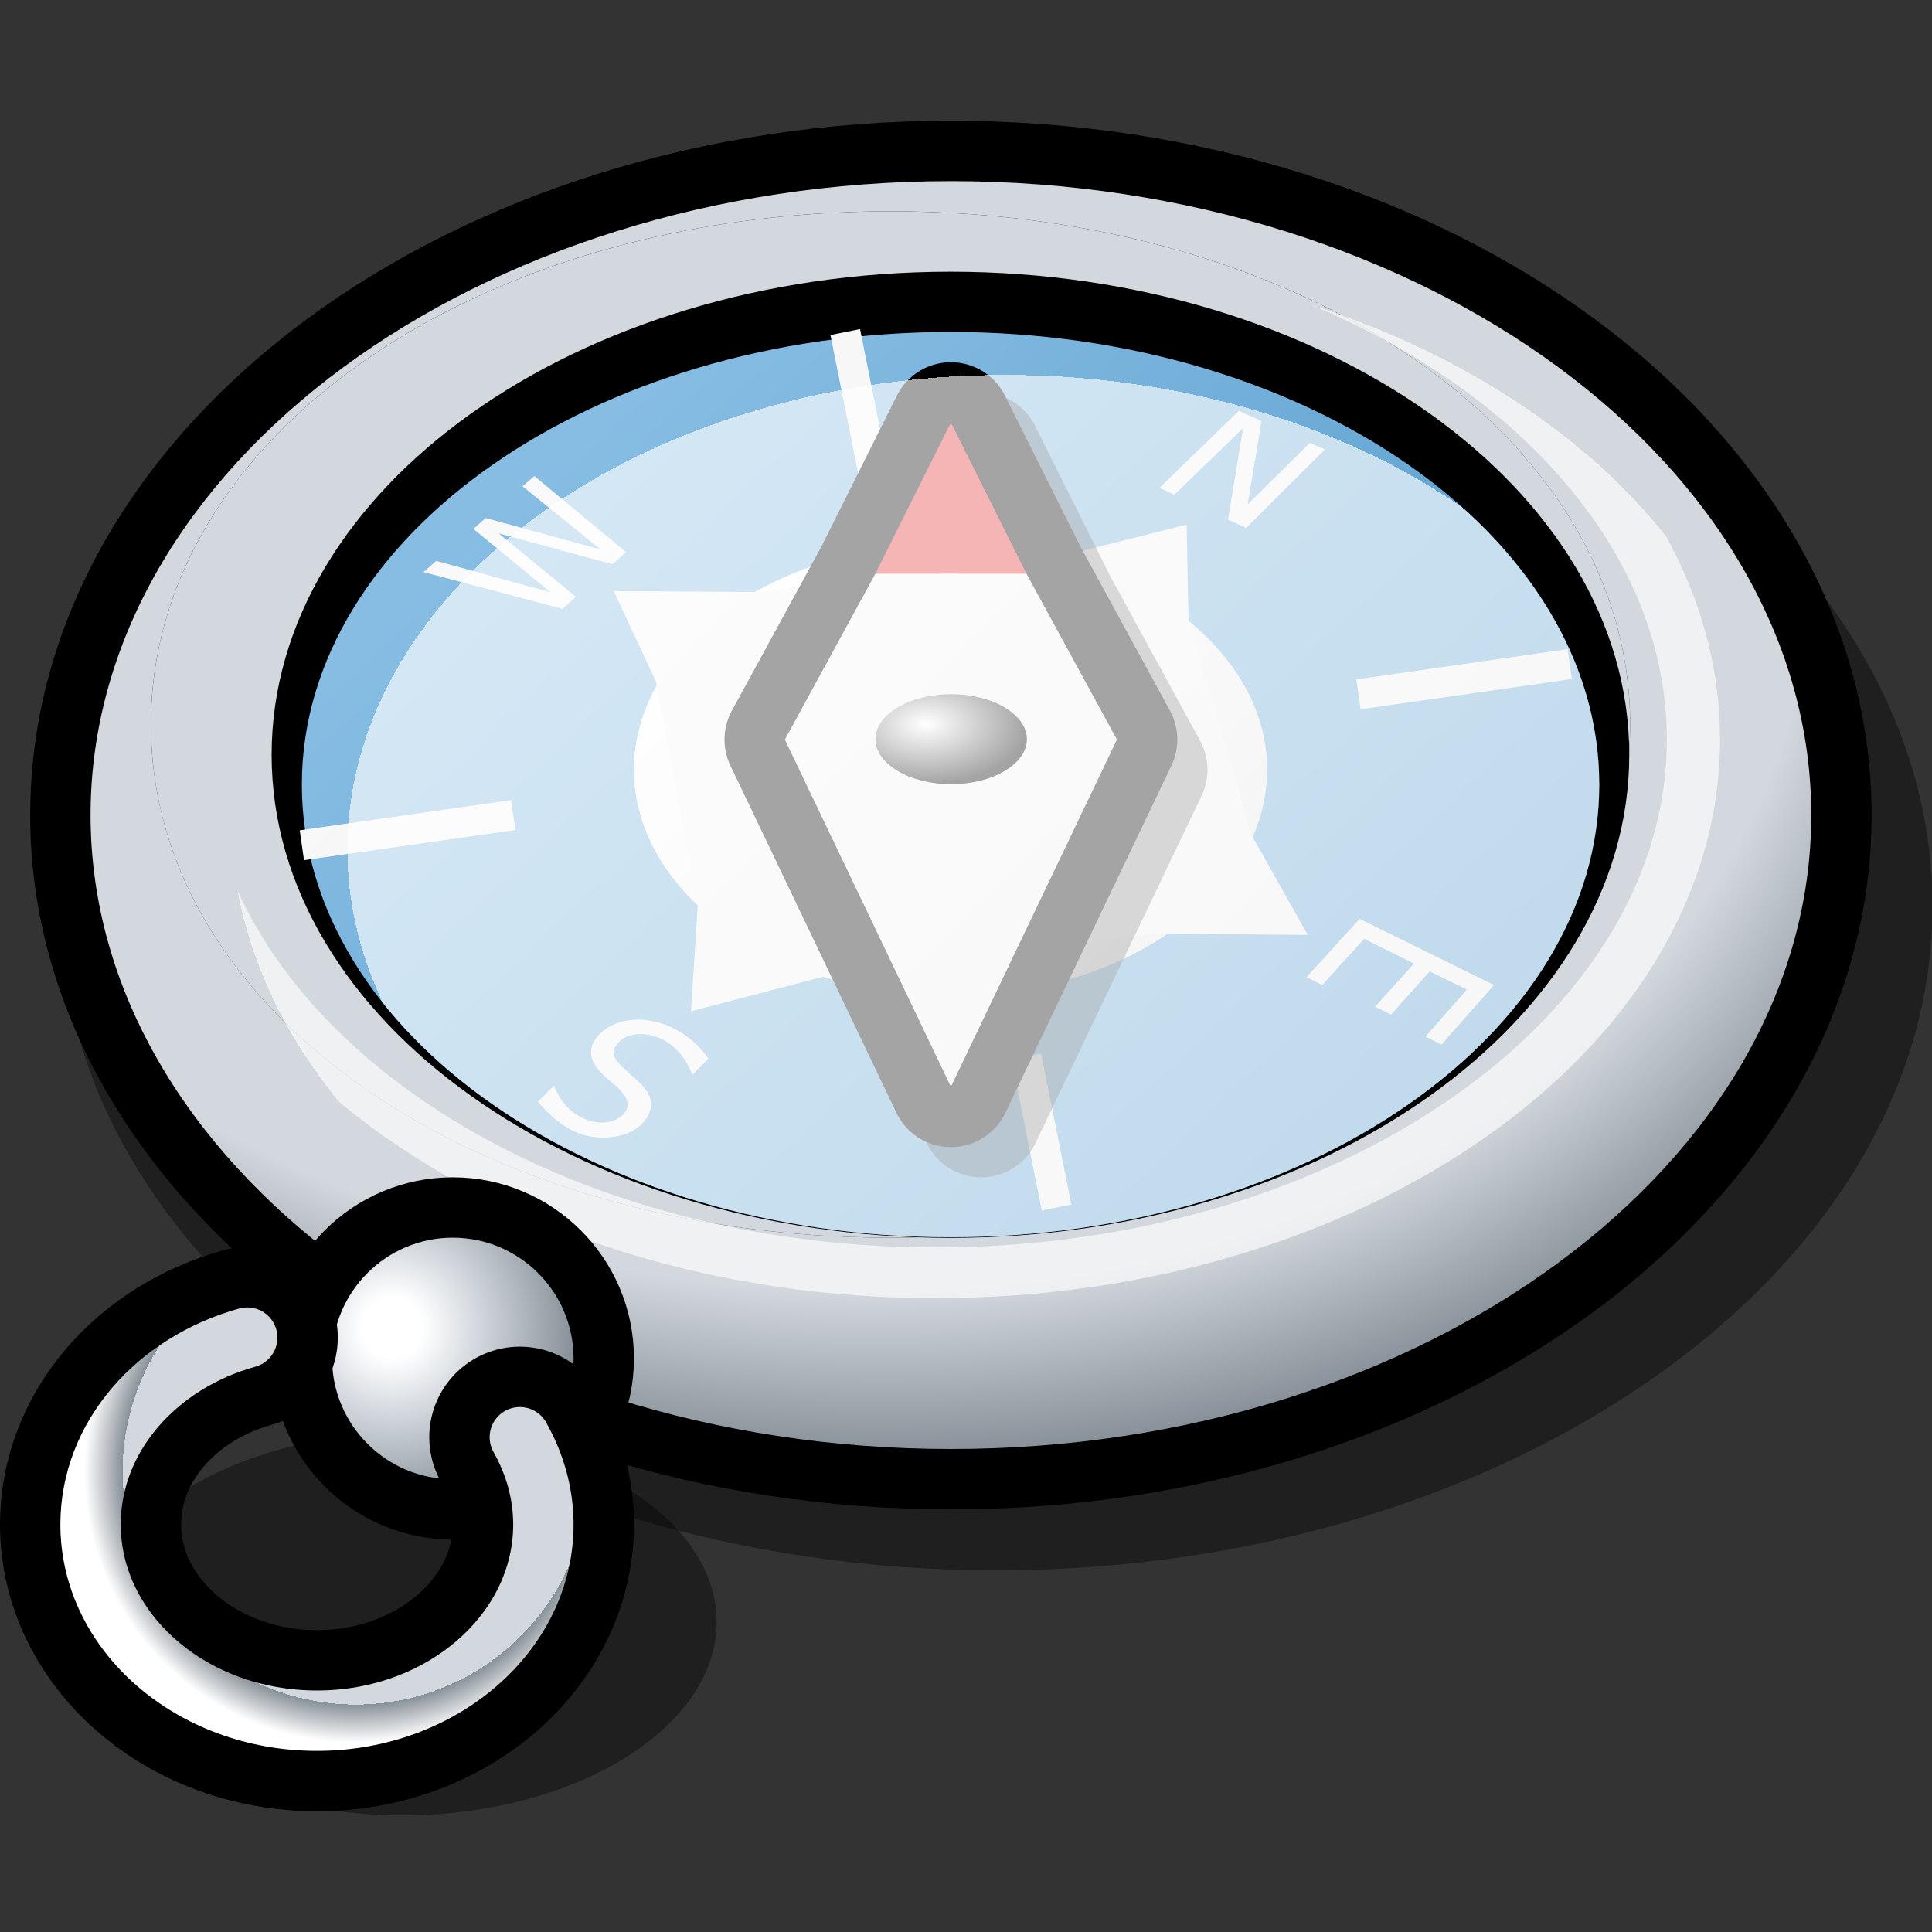 <?xml version="1.0" encoding="UTF-8" standalone="yes"?>
<svg version="1.1" width="64" height="64" color-interpolation="linearRGB"
     xmlns:svg="http://www.w3.org/2000/svg" xmlns="http://www.w3.org/2000/svg">
 <rect width="100%" height="100%" fill="#333333" stroke="none"/>
 <g>
  <path style="fill:#000000; fill-opacity:0.4"
        d="M60 31C60 42.54 47.17 52 31.5 52C15.82 52 3 42.54 3 31C3 19.45 15.82 10 31.5 10C47.17 10 60 19.45 60 31z"
        transform="matrix(1.088,0,0,1.048,-1.263,-2.476)"
  />
  <path style="fill:#000000; fill-opacity:0.4"
        d="M60 31C60 42.54 47.17 52 31.5 52C15.82 52 3 42.54 3 31C3 19.45 15.82 10 31.5 10C47.17 10 60 19.45 60 31z"
        transform="matrix(0.362,-0.003,0.002,0.302,1.958,44.525)"
  />
  <path style="fill:none; stroke:#000000; stroke-width:4"
        d="M60 31C60 42.54 47.17 52 31.5 52C15.82 52 3 42.54 3 31C3 19.45 15.82 10 31.5 10C47.17 10 60 19.45 60 31z"
        transform="matrix(1,0,0,1,0,-4)"
  />
  <radialGradient id="gradient0" gradientUnits="userSpaceOnUse" cx="0" cy="0" r="64" gradientTransform="matrix(0.71,0.186,-0.146,0.559,24.454,17.65)">
   <stop offset="0.772" stop-color="#d3d8de"/>
   <stop offset="0.916" stop-color="#889199"/>
  </radialGradient>
  <path style="fill:url(#gradient0)"
        d="M60 31C60 42.54 47.17 52 31.5 52C15.82 52 3 42.54 3 31C3 19.45 15.82 10 31.5 10C47.17 10 60 19.45 60 31z
           M5 28C5 37.52 15.78 45 29.5 45C43.22 45 54 37.52 54 28C54 18.47 43.22 11 29.5 11C15.78 11 5 18.47 5 28z"
        transform="matrix(1,0,0,1,0,-4)"
  />
  <radialGradient id="gradient1" gradientUnits="userSpaceOnUse" cx="0" cy="0" r="64" gradientTransform="matrix(0.451,0.009,-0.007,0.328,31.18,28.717)">
   <stop offset="0.916" stop-color="#d3d8de"/>
   <stop offset="0.711" stop-color="#889199"/>
  </radialGradient>
  <path style="fill:url(#gradient1)"
        d="M5 28C5 37.52 15.78 45 29.5 45C43.22 45 54 37.52 54 28C54 18.47 43.22 11 29.5 11C15.78 11 5 18.47 5 28z"
        transform="matrix(1,0,0,1,0,-4)"
  />
  <path style="fill:#000000"
        d="M60 31C60 42.54 47.17 52 31.5 52C15.82 52 3 42.54 3 31C3 19.45 15.82 10 31.5 10C47.17 10 60 19.45 60 31z"
        transform="matrix(0.789,0,0,0.762,6.631,1.381)"
  />
  <linearGradient id="gradient2" gradientUnits="userSpaceOnUse" x1="83" y1="-52.76" x2="116.5" y2="-19.25">
   <stop offset="0" stop-color="#87bde3"/>
   <stop offset="1" stop-color="#5299ca"/>
  </linearGradient>
  <path style="fill:url(#gradient2)"
        d="M60 31C60 42.54 47.17 52 31.5 52C15.82 52 3 42.54 3 31C3 19.45 15.82 10 31.5 10C47.17 10 60 19.45 60 31z"
        transform="matrix(0.754,0,0,0.714,7.737,3.857)"
  />
  <linearGradient id="gradient3" gradientUnits="userSpaceOnUse" x1="78" y1="-57.76" x2="116.5" y2="-19.25">
   <stop offset="0" stop-color="#ffffff"/>
   <stop offset="1" stop-color="#e5e5e5"/>
  </linearGradient>
  <path style="fill:url(#gradient3)"
        d="M60 31C60 42.54 47.17 52 31.5 52C15.82 52 3 42.54 3 31C3 19.45 15.82 10 31.5 10C47.17 10 60 19.45 60 31z"
        transform="matrix(0.368,0,0,0.357,19.895,14.428)"
  />
  <linearGradient id="gradient4" gradientUnits="userSpaceOnUse" x1="78" y1="-57.76" x2="116.5" y2="-19.25">
   <stop offset="0" stop-color="#ffffff"/>
   <stop offset="1" stop-color="#e5e5e5"/>
  </linearGradient>
  <path style="fill:url(#gradient4)"
        d="M38.38 34.93L43.32 34.97L41.47 31.68L39.37 24.52L39.31 21.38L35 22.46L24.96 23.61L20.33 23.58L21.73 26.58L23.12 33.91L22.89 37.5L27.63 36.26L38.38 34.93z"
        transform="matrix(1,0,0,1,0,-4)"
  />
  <linearGradient id="gradient5" gradientUnits="userSpaceOnUse" x1="78" y1="-57.76" x2="116.5" y2="-19.25">
   <stop offset="0" stop-color="#ffffff"/>
   <stop offset="1" stop-color="#e5e5e5"/>
  </linearGradient>
  <path style="fill:none; stroke:url(#gradient5); stroke-width:1"
        d="M29 20L28 15
           M17 31L10 32
           M52 26L45 27
           M35 44L34 39"
        transform="matrix(1,0,0,1,0,-4)"
  />
  <linearGradient id="gradient6" gradientUnits="userSpaceOnUse" x1="78" y1="-57.76" x2="116.5" y2="-19.25">
   <stop offset="0" stop-color="#ffffff"/>
   <stop offset="1" stop-color="#e5e5e5"/>
  </linearGradient>
  <path style="fill:url(#gradient6)"
        d="M23.47 39.07C22.48 37.66 20.69 37.43 19.87 38.25C19.04 39.08 20.22 39.78 20.47 40.03C20.72 40.28 20.96 40.6 20.63 40.93C20.13 41.43 18.85 41.24 18.35 39.96L17.82 40.49C17.82 40.49 18.38 41.24 19.17 41.54C19.96 41.84 21.16 41.7 21.51 40.86C21.77 40.23 21.07 39.78 20.82 39.53C20.57 39.28 20.05 38.96 20.52 38.5C20.98 38.03 22.4 38.15 22.93 39.61L23.47 39.07z
           M38.9 20.39L38.41 20.16L41.04 17.61L41.79 17.95L41.33 20.71L43.39 18.67L43.89 18.89L41.28 21.49L40.68 21.21L41.18 18.18L38.9 20.39z
           M49.49 36.63L47.75 38.6L47.22 38.34L48.59 36.78L47.36 36.18L46.08 37.61L45.55 37.35L46.84 35.92L45.19 35.1L43.8 36.63L43.28 36.37L45.04 34.44L49.49 36.63z
           M20.74 22.29L20.29 22.69L16.52 21.67L19.08 23.77L18.63 24.17L14.03 22.95L14.45 22.58L18.24 23.62L15.68 21.52L16.09 21.16L19.89 22.2L17.31 20.11L17.7 19.77L20.74 22.29"
        transform="matrix(1,0,0,1,0,-4)"
  />
  <path style="fill:none; stroke:#000000; stroke-opacity:0.4; stroke-width:4; stroke-linecap:round; stroke-linejoin:round"
        d="M34 23L31.5 18L29 23L26 28.5L31.5 40L37 28.5L34 23z"
        transform="matrix(1,0,0,1,1,-3)"
  />
  <path style="fill:none; stroke:#000000; stroke-width:4; stroke-linecap:round; stroke-linejoin:round"
        d="M34 23L31.5 18L29 23L26 28.5L31.5 40L37 28.5L34 23z"
        transform="matrix(1,0,0,1,0,-4)"
  />
  <linearGradient id="gradient7" gradientUnits="userSpaceOnUse" x1="78" y1="-57.76" x2="116.5" y2="-19.25">
   <stop offset="0" stop-color="#ffffff"/>
   <stop offset="1" stop-color="#e5e5e5"/>
  </linearGradient>
  <path style="fill:url(#gradient7)"
        d="M34 23H29L26 28.5L31.5 40L37 28.5L34 23z"
        transform="matrix(1,0,0,1,0,-4)"
  />
  <path style="fill:#e63131"
        d="M34 23L31.5 18L29 23H34z"
        transform="matrix(1,0,0,1,0,-4)"
  />
  <radialGradient id="gradient8" gradientUnits="userSpaceOnUse" cx="0" cy="0" r="64" gradientTransform="matrix(0.594,0,0,0.437,22,24)">
   <stop offset="0" stop-color="#ffffff"/>
   <stop offset="1" stop-color="#010101"/>
  </radialGradient>
  <path style="fill:url(#gradient8)"
        d="M60 31C60 42.54 47.17 52 31.5 52C15.82 52 3 42.54 3 31C3 19.45 15.82 10 31.5 10C47.17 10 60 19.45 60 31z"
        transform="matrix(0.088,0,0,0.071,28.737,22.286)"
  />
  <radialGradient id="gradient9" gradientUnits="userSpaceOnUse" cx="0" cy="0" r="64" gradientTransform="matrix(0.61,0,0,0.464,33.928,34)">
   <stop offset="0.741" stop-color="#ffffff" stop-opacity="0.643"/>
   <stop offset="0.471" stop-color="#ffffff" stop-opacity="0"/>
   <stop offset="1" stop-color="#ffffff" stop-opacity="0"/>
  </radialGradient>
  <path style="fill:url(#gradient9)"
        d="M60 31C60 42.54 47.17 52 31.5 52C15.82 52 3 42.54 3 31C3 19.45 15.82 10 31.5 10C47.17 10 60 19.45 60 31z"
        transform="matrix(0.754,0,0,0.714,7.737,3.857)"
  />
  <radialGradient id="gradient10" gradientUnits="userSpaceOnUse" cx="0" cy="0" r="64" gradientTransform="matrix(0.61,0,0,0.464,33.928,34)">
   <stop offset="0.741" stop-color="#ffffff" stop-opacity="0.643"/>
   <stop offset="0.471" stop-color="#ffffff" stop-opacity="0"/>
   <stop offset="1" stop-color="#ffffff" stop-opacity="0"/>
  </radialGradient>
  <path style="fill:none; stroke:url(#gradient10); stroke-width:2"
        d="M60 31C60 42.54 47.17 52 31.5 52C15.82 52 3 42.54 3 31C3 19.45 15.82 10 31.5 10C47.17 10 60 19.45 60 31z"
        transform="matrix(0.881,0,0,0.841,3.237,-1.568)"
  />
  <path style="fill:none; stroke:#000000; stroke-width:4"
        d="M15 45C12.79 45 11 46.79 11 49C11 51.2 12.79 53 15 53C17.2 53 19 51.2 19 49C19 46.79 17.2 45 15 45z"
        transform="matrix(1,0,0,1,0,-4)"
  />
  <radialGradient id="gradient11" gradientUnits="userSpaceOnUse" cx="0" cy="0" r="64" gradientTransform="matrix(0.094,0,0,0.094,13,48)">
   <stop offset="0.167" stop-color="#ffffff"/>
   <stop offset="0.468" stop-color="#d3d8de"/>
   <stop offset="1" stop-color="#889199"/>
  </radialGradient>
  <path style="fill:url(#gradient11)"
        d="M15 45C12.79 45 11 46.79 11 49C11 51.2 12.79 53 15 53C17.2 53 19 51.2 19 49C19 46.79 17.2 45 15 45z"
        transform="matrix(1,0,0,1,0,-4)"
  />
  <path style="fill:none; stroke:#000000; stroke-width:6; stroke-linecap:round; stroke-linejoin:round"
        d="M8.19 48.31C5.18 49.15 3 51.6 3 54.5C3 58.08 6.35 61 10.5 61C14.64 61 18 58.08 18 54.5C18 53.46 17.71 52.48 17.22 51.61"
        transform="matrix(1,0,0,1,0,-4)"
  />
  <radialGradient id="gradient12" gradientUnits="userSpaceOnUse" cx="0" cy="0" r="64" gradientTransform="matrix(0.132,0.048,-0.048,0.132,11.785,52.744)">
   <stop offset="0.859" stop-color="#d3d8de"/>
   <stop offset="0.608" stop-color="#889199"/>
   <stop offset="1" stop-color="#ffffff"/>
  </radialGradient>
  <path style="fill:none; stroke:url(#gradient12); stroke-width:2; stroke-linecap:round; stroke-linejoin:round"
        d="M8.19 48.31C5.18 49.15 3 51.6 3 54.5C3 58.08 6.35 61 10.5 61C14.64 61 18 58.08 18 54.5C18 53.46 17.71 52.48 17.22 51.61"
        transform="matrix(1,0,0,1,0,-4)"
  />
 </g>
</svg>
